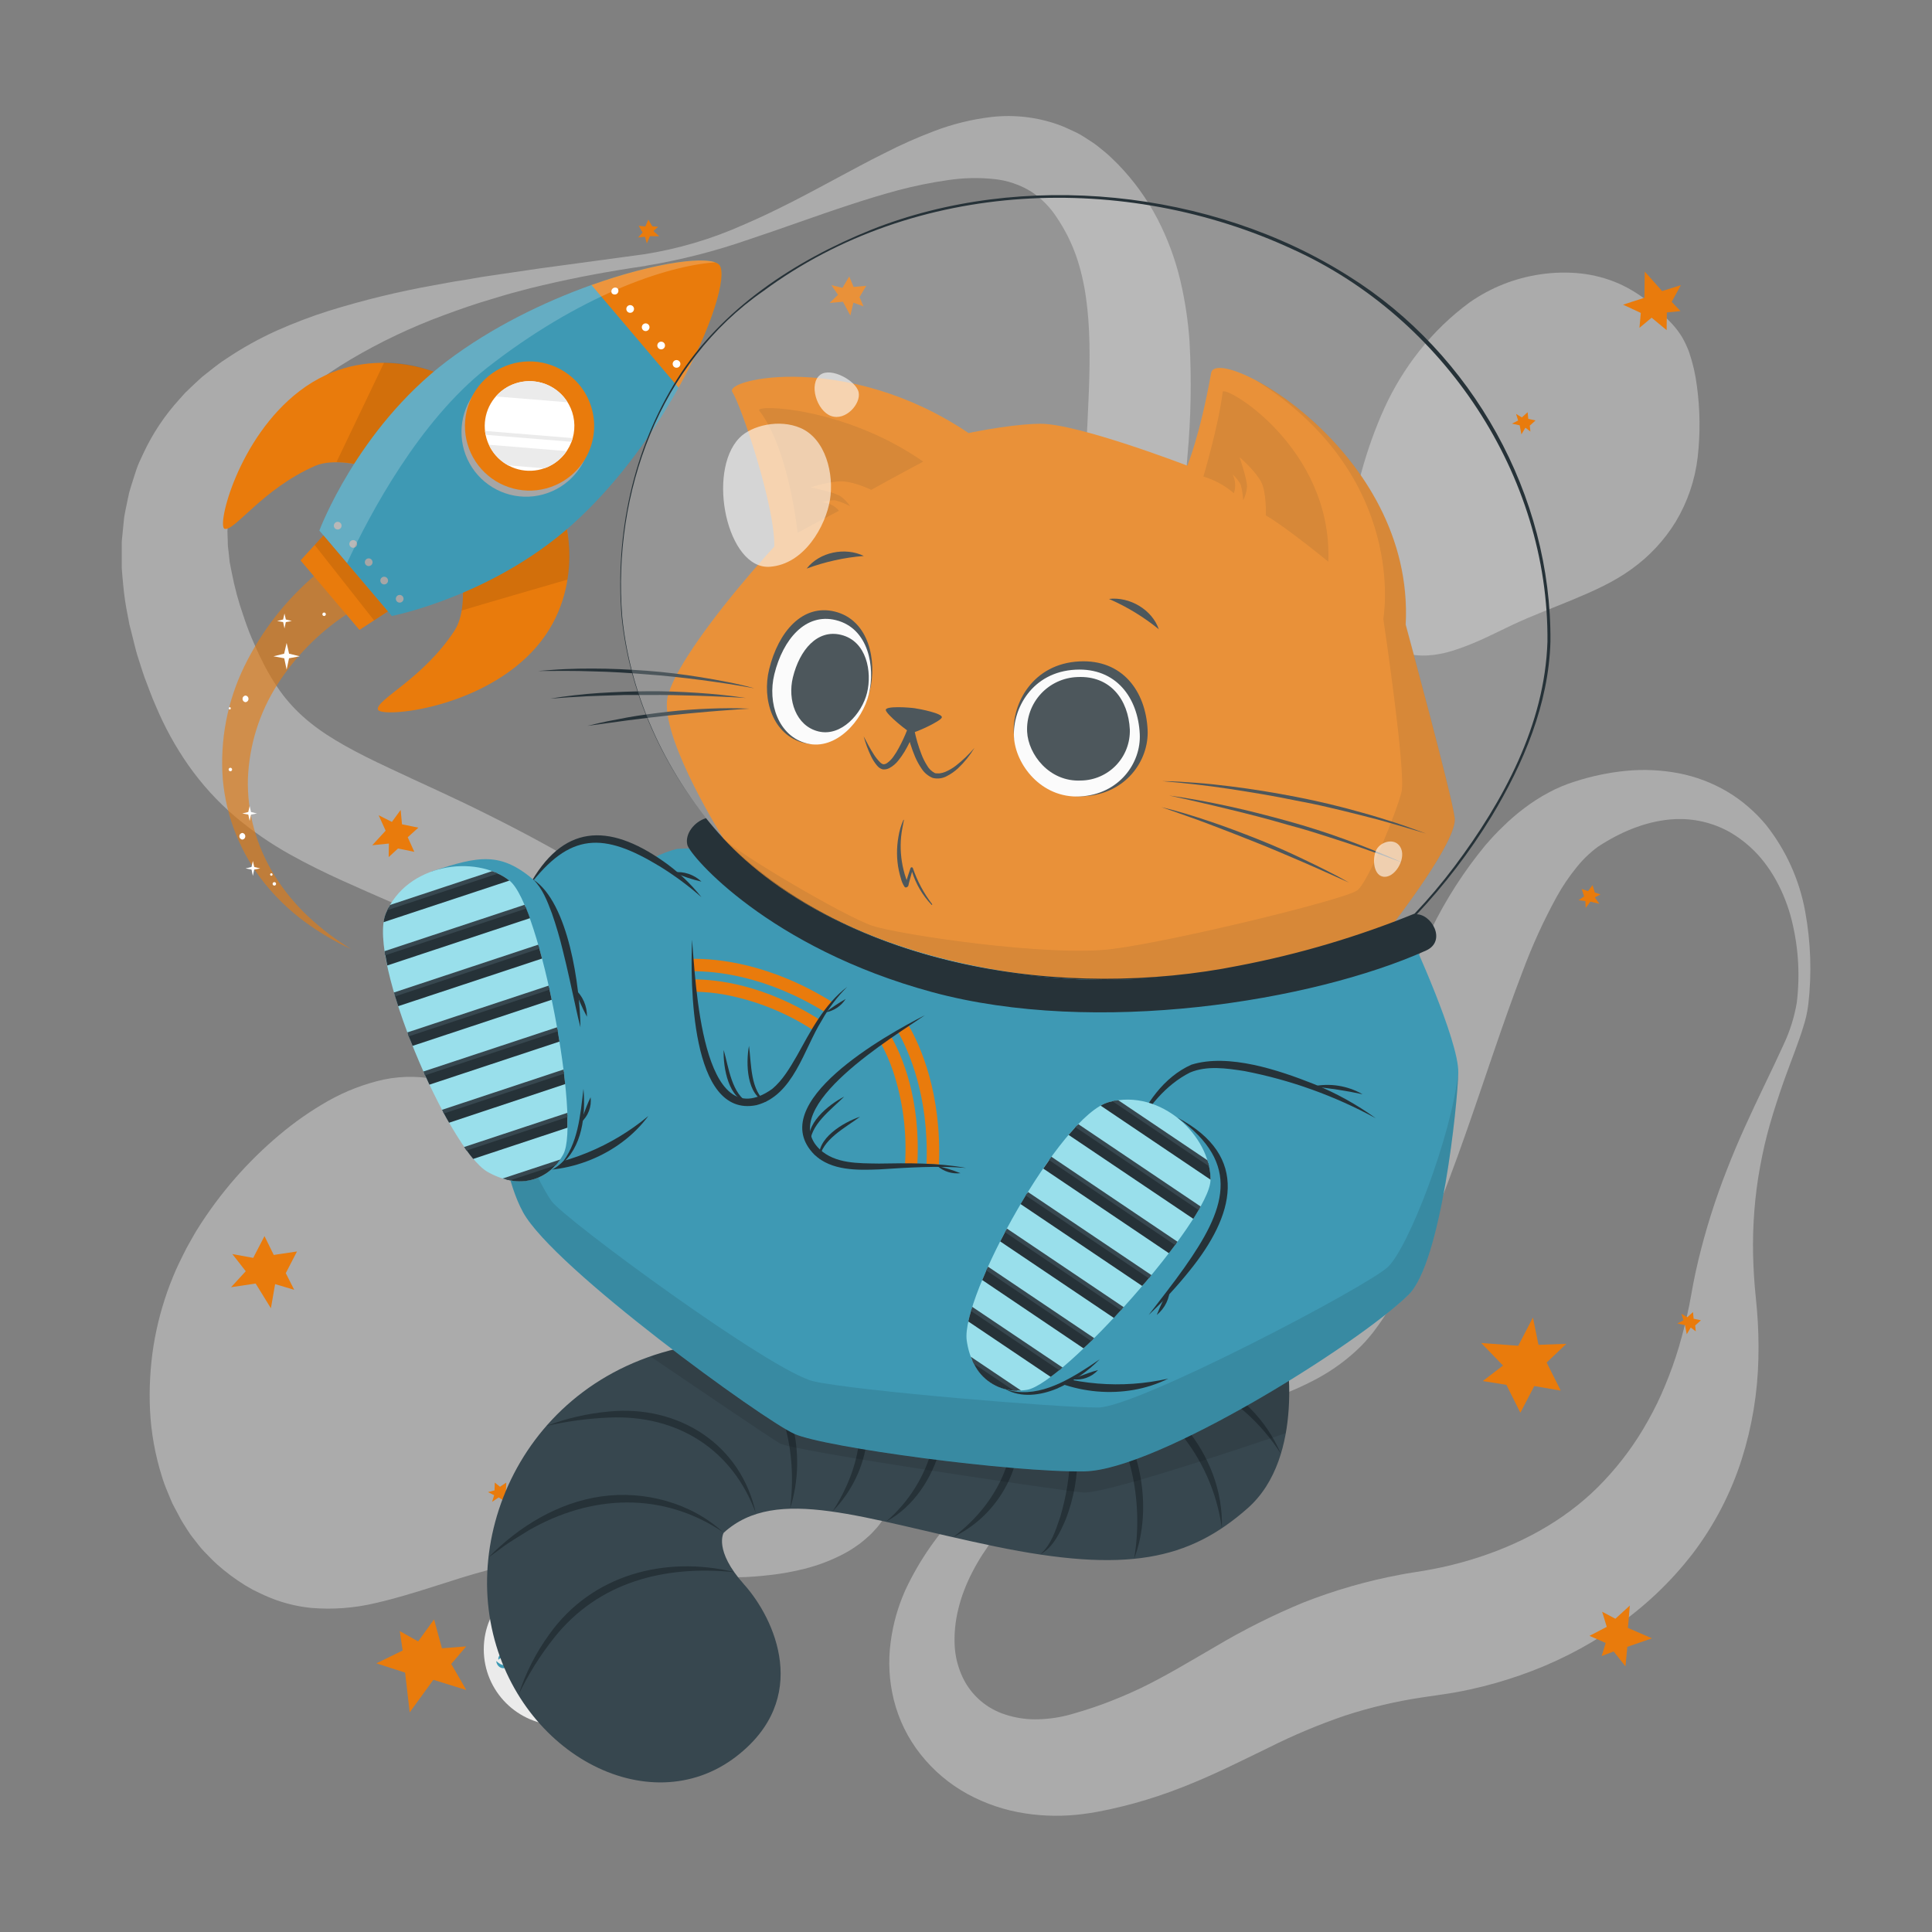 <svg width="500" height="500" viewBox="0 0 500 500" fill="none" xmlns="http://www.w3.org/2000/svg">
<rect x="0" y="0" width="500" height="500" fill="#808080" stroke="none"/>
<g opacity="0.4">
<path d="M465 259.53C465.933 251.945 465.376 244.251 463.36 236.88C461.29 229.65 457.45 222.88 451.99 218.38C450.656 217.259 449.227 216.255 447.72 215.38C443.337 212.912 438.344 211.739 433.32 212C426.75 212.36 420.42 214.84 414.67 218.42C414.32 218.64 413.92 218.88 413.62 219.09L412.79 219.71C412.25 220.16 411.71 220.58 411.19 221.07C410.111 222.052 409.108 223.115 408.19 224.25C406.173 226.704 404.385 229.339 402.85 232.12C399.489 238.262 396.575 244.639 394.13 251.2C388.9 264.78 384.3 279.26 379.13 293.91C377.85 297.577 376.517 301.243 375.13 304.91C373.76 308.61 372.28 312.31 370.74 316.03C367.633 323.782 363.935 331.284 359.68 338.47C358.52 340.36 357.28 342.26 355.84 344.16C355.12 345.16 354.33 346.08 353.5 347.02C352.67 347.96 351.8 348.81 350.91 349.64C347.465 352.798 343.594 355.457 339.41 357.54C331.49 361.6 323.59 363.78 315.97 366.04C308.35 368.3 300.89 370.31 293.74 372.98C286.66 375.546 279.89 378.9 273.56 382.98C267.407 386.97 261.968 391.967 257.47 397.76C253 403.56 249.53 410 248 416.47C247.232 419.558 246.919 422.742 247.07 425.92C247.223 428.766 247.93 431.555 249.15 434.13C250.238 436.412 251.785 438.444 253.695 440.1C255.605 441.755 257.837 442.998 260.25 443.75C262.712 444.548 265.283 444.957 267.87 444.96C270.637 444.961 273.394 444.625 276.08 443.96C276.77 443.79 277.47 443.59 278.16 443.38L280.64 442.64C282.287 442.12 283.914 441.567 285.52 440.98C288.74 439.78 291.9 438.46 295.03 436.98C301.3 433.98 307.56 430.19 314.51 426.16C321.811 421.811 329.418 417.998 337.27 414.75C345.442 411.53 353.904 409.102 362.54 407.5C363.61 407.27 364.67 407.13 365.74 406.95L368.6 406.49C370.18 406.22 371.78 405.91 373.39 405.56C376.59 404.85 379.78 403.98 382.89 402.96C395.38 398.85 406.63 392.34 415.19 383.15C419.605 378.471 423.414 373.257 426.53 367.63C428.191 364.693 429.664 361.654 430.94 358.53C432.295 355.295 433.477 351.99 434.48 348.63C435.48 345.21 436.39 341.69 437.12 338.08C437.47 336.39 437.84 334.17 438.22 332.17C438.6 330.17 439.06 328.1 439.54 326.09C441.457 318.139 443.923 310.33 446.92 302.72C449.83 295.19 453.22 287.97 456.62 280.88C458.32 277.33 460.02 273.81 461.62 270.28C463.225 266.865 464.362 263.249 465 259.53ZM468 259.85C467.751 261.889 467.302 263.899 466.66 265.85C466.08 267.78 465.39 269.64 464.72 271.49C463.36 275.2 461.95 278.83 460.72 282.49C459.49 286.15 458.31 289.87 457.34 293.59C456.37 297.31 455.63 301.09 455.01 304.85C453.859 312.331 453.45 319.908 453.79 327.47C453.86 329.34 454 331.21 454.14 333.06C454.28 334.91 454.52 336.64 454.69 338.85C455.048 343.09 455.175 347.346 455.07 351.6C454.881 360.455 453.426 369.237 450.75 377.68C447.932 386.509 443.619 394.79 438 402.16C432.282 409.548 425.446 415.998 417.74 421.28C410.184 426.465 401.963 430.609 393.3 433.6C389.046 435.087 384.705 436.309 380.3 437.26C378.08 437.75 375.85 438.15 373.57 438.48L368.06 439.29C361.28 440.299 354.597 441.875 348.08 444C341.334 446.303 334.752 449.063 328.38 452.26C321.55 455.56 314.13 459.36 306.04 462.51C301.976 464.115 297.831 465.503 293.62 466.67C291.5 467.25 289.38 467.76 287.25 468.24L284.04 468.89C282.83 469.11 281.61 469.31 280.38 469.46C275.358 470.126 270.267 470.072 265.26 469.3C260.057 468.508 255.032 466.816 250.41 464.3C245.691 461.723 241.544 458.216 238.22 453.99C234.929 449.829 232.569 445.011 231.3 439.86C230.1 434.991 229.828 429.94 230.5 424.97C231.102 420.34 232.375 415.823 234.28 411.56C237.93 403.734 242.91 396.602 249 390.48C251.909 387.478 255.016 384.675 258.3 382.09C261.565 379.561 264.974 377.224 268.51 375.09C282.58 366.59 298 361.72 312.15 355.57C319.2 352.57 325.99 349.09 331.32 344.84C333.824 342.855 336.029 340.521 337.87 337.91C338.28 337.3 338.67 336.67 339.03 336.04C339.39 335.41 339.7 334.79 340.03 334.1C340.7 332.72 341.33 331.2 341.93 329.6C343.14 326.41 344.19 322.93 345.17 319.38C346.15 315.83 347.09 312.19 348.05 308.5L350.87 297.34C351.82 293.59 352.79 289.81 353.87 286.03C358.05 270.91 362.87 255.56 370.37 240.58C374.166 232.796 378.865 225.485 384.37 218.8C385.86 217.09 387.37 215.41 389.09 213.8C390.781 212.134 392.581 210.584 394.48 209.16C396.444 207.664 398.524 206.326 400.7 205.16C401.808 204.549 402.95 204.002 404.12 203.52L405.9 202.82C406.48 202.61 406.98 202.46 407.52 202.28C411.813 200.878 416.246 199.946 420.74 199.5C425.299 199.048 429.9 199.253 434.4 200.11C438.881 200.967 443.179 202.598 447.1 204.93C449.013 206.066 450.817 207.375 452.49 208.84C454.142 210.262 455.671 211.821 457.06 213.5C462.243 220.049 465.727 227.779 467.2 236C468.634 243.868 468.904 251.904 468 259.85Z" fill="#EBEBEB"/>
<path d="M166.66 65.81C175.515 64.422 184.146 61.866 192.33 58.21C200.59 54.69 208.54 50.44 216.55 46.12C220.55 43.99 224.55 41.78 228.77 39.71C232.988 37.531 237.329 35.598 241.77 33.92C246.556 32.093 251.551 30.867 256.64 30.27C262.477 29.617 268.386 30.301 273.92 32.27C275.38 32.79 276.79 33.49 278.23 34.14C279.67 34.79 280.95 35.71 282.29 36.55C283.63 37.39 284.79 38.4 286 39.38C287.21 40.36 288.24 41.46 289.34 42.52C293.405 46.704 296.841 51.457 299.54 56.63C302.167 61.7 304.162 67.074 305.48 72.63C306.706 77.856 307.502 83.174 307.86 88.53C308.39 98.344 308.209 108.183 307.32 117.97L306.21 131.63C306.03 133.86 305.91 136.06 305.76 138.25L305.57 141.51L305.44 144.73C305.291 148.901 305.355 153.076 305.63 157.24C305.862 161.192 306.434 165.116 307.34 168.97C308.376 172.999 309.761 176.931 311.48 180.72C313.24 184.72 315.26 188.72 317.43 192.78C321.79 200.87 326.74 208.95 331.56 217.29L335.14 223.61C336.3 225.76 337.44 227.91 338.54 230.13C340.83 234.589 342.77 239.219 344.34 243.98C346.036 248.923 346.934 254.105 347 259.33C346.972 264.664 345.734 269.923 343.38 274.71C342.231 277.009 340.865 279.192 339.3 281.23L336.91 284.14C336.09 285.06 335.24 285.89 334.41 286.77C330.993 290.202 327.267 293.312 323.28 296.06C319.222 298.786 314.908 301.111 310.4 303C309.26 303.44 308.15 304 306.99 304.35L303.51 305.53C301.16 306.2 298.8 306.87 296.39 307.36C286.749 309.359 276.864 309.912 267.06 309C262.161 308.602 257.289 307.918 252.47 306.95C247.63 306.05 242.88 304.79 238.16 303.42C235.83 302.68 233.46 302 231.16 301.17L227.68 299.96L224.25 298.66C219.67 296.88 215.173 294.937 210.76 292.83C208.55 291.77 206.37 290.67 204.18 289.58C201.99 288.49 199.86 287.28 197.73 286.09C195.6 284.9 193.47 283.7 191.39 282.43C189.31 281.16 187.21 279.91 185.17 278.58L173.42 270.97C171.51 269.74 169.57 268.57 167.65 267.36L164.76 265.57L161.85 263.84C146.422 254.612 130.442 246.34 114 239.07C105.74 235.4 97.4 231.89 88.58 227.9C84.18 225.9 79.66 223.71 74.99 221.1C70.032 218.327 65.346 215.096 60.99 211.45C56.34 207.511 52.217 202.991 48.72 198C45.402 193.244 42.6 188.149 40.36 182.8C39.2 180.25 38.36 177.73 37.36 175.19C36.91 173.93 36.54 172.68 36.13 171.43C35.72 170.18 35.34 169 35 167.61L34 163.61L33.49 161.61L33.1 159.55C32.53 156.803 32.119 154.025 31.87 151.23C31.74 149.82 31.6 148.41 31.51 147V142.67V140.51C31.51 139.79 31.63 139.06 31.69 138.33L32.12 133.99C32.34 132.55 32.68 131.1 32.96 129.67L33.42 127.53C33.6 126.82 33.84 126.12 34.05 125.42C34.49 124.02 34.92 122.63 35.39 121.25C35.86 119.87 36.54 118.58 37.14 117.25C39.528 112.134 42.685 107.413 46.5 103.25L47.86 101.72C48.34 101.24 48.86 100.79 49.31 100.32C50.31 99.4 51.25 98.46 52.25 97.59C54.32 95.98 56.32 94.26 58.48 92.89C62.635 90.087 67.021 87.641 71.59 85.58C75.995 83.612 80.509 81.896 85.11 80.44C94.053 77.663 103.16 75.449 112.38 73.81C114.66 73.41 116.92 72.94 119.2 72.61C121.48 72.28 123.72 71.8 126 71.48C128.28 71.16 130.54 70.79 132.8 70.48L139.59 69.48L166.66 65.81ZM167.16 68.81C158.16 70.11 149.27 71.74 140.48 73.81L137.19 74.6L133.92 75.47C131.74 76.03 129.58 76.69 127.43 77.34C123.11 78.6 118.87 80.08 114.68 81.64C106.387 84.699 98.388 88.501 90.78 93C87.101 95.182 83.555 97.579 80.16 100.18C76.942 102.697 73.932 105.469 71.16 108.47C69.74 109.88 68.62 111.47 67.38 112.95L65.77 115.29C65.51 115.67 65.23 116.05 64.98 116.44L64.3 117.65C62.49 120.699 61.111 123.983 60.2 127.41C60.01 128.25 59.82 129.08 59.59 129.89L59.21 132.43C59.15 132.85 59.06 133.26 59.03 133.69L58.97 134.99C58.97 135.85 58.86 136.69 58.86 137.56L58.95 140.19C58.95 140.63 58.95 141.05 59 141.5L59.16 142.85L59.45 145.52L59.99 148.25C60.717 152.029 61.723 155.749 63 159.38C63.27 160.3 63.66 161.28 64 162.25C64.34 163.22 64.74 164.2 65.14 165.14C65.96 166.97 66.72 168.87 67.61 170.56C69.172 173.843 71.058 176.962 73.24 179.87C75.282 182.516 77.632 184.909 80.24 187C85.46 191.24 92.64 195 100.73 198.77C104.73 200.68 108.92 202.59 113.19 204.56C117.46 206.53 121.72 208.56 126.01 210.71C143.313 219.284 159.988 229.072 175.91 240L178.91 242L181.91 244.08C183.91 245.48 185.85 246.84 187.79 248.27L199.1 256.62C202.71 259.26 206.36 261.82 210.03 264.35L215.6 268.03C217.47 269.22 219.33 270.42 221.22 271.59C225.01 273.86 228.8 276.16 232.69 278.22L235.59 279.8L238.52 281.29C240.47 282.29 242.46 283.2 244.44 284.15C252.302 287.802 260.501 290.683 268.92 292.75C273.07 293.729 277.283 294.415 281.53 294.8C285.727 295.2 289.953 295.2 294.15 294.8C302.515 294.12 310.626 291.596 317.9 287.41C321.526 285.263 324.907 282.724 327.98 279.84C328.73 279.1 329.54 278.38 330.25 277.63L332.25 275.34C333.48 273.78 334.559 272.106 335.47 270.34C337.271 266.836 338.171 262.939 338.09 259C337.952 254.836 337.079 250.729 335.51 246.87C333.854 242.774 331.846 238.83 329.51 235.08C327.13 231.26 324.51 227.51 321.71 223.82C316.15 216.43 310.07 209.22 304.12 201.54C301.12 197.67 298.22 193.67 295.46 189.39C292.54 184.972 290.004 180.311 287.88 175.46C283.49 165.04 281.79 154.51 281.06 144.37C279.74 124.15 282.32 105.54 281.95 88.86C281.77 80.54 280.86 72.86 278.44 66.06C277.219 62.639 275.577 59.384 273.55 56.37C271.835 53.682 269.577 51.383 266.92 49.62C264.018 47.821 260.746 46.703 257.35 46.35C253.355 45.929 249.323 46.016 245.35 46.61C241.038 47.232 236.764 48.096 232.55 49.2C228.26 50.37 223.94 51.66 219.66 53.1C211.06 55.9 202.52 59.1 193.84 61.96C185.158 64.993 176.232 67.274 167.16 68.78V68.81Z" fill="#EBEBEB"/>
<path d="M208.2 406C205.304 406.738 202.361 407.273 199.39 407.6C197.97 407.79 196.6 407.89 195.21 408.01C193.82 408.13 192.47 408.17 191.13 408.19C188.43 408.3 185.81 408.19 183.19 408.14C172.78 407.73 162.83 406.14 153.02 404.62L149.54 404.09L148 403.87L146.43 403.75C145.37 403.64 144.27 403.68 143.19 403.65C142.11 403.62 140.98 403.74 139.85 403.83C138.72 403.92 137.6 404.03 136.45 404.21C135.3 404.39 134.17 404.56 133.01 404.79C130.72 405.25 128.38 405.79 126.07 406.4C116.73 408.86 107.5 412.51 97.2 414.87C91.759 416.17 86.145 416.596 80.57 416.13C77.564 415.831 74.604 415.179 71.75 414.19C70.308 413.688 68.895 413.104 67.52 412.44C66.83 412.1 66.12 411.77 65.46 411.44L63.46 410.29C60.907 408.711 58.494 406.914 56.25 404.92C55.1 403.92 54.02 402.73 52.91 401.61C51.8 400.49 50.91 399.2 49.91 397.96C48.91 396.72 48.18 395.42 47.33 394.1C46.9 393.45 46.56 392.78 46.21 392.1L45.14 390.1L44.62 389.1L44.19 388.1L43.33 386.03C42.747 384.667 42.243 383.271 41.82 381.85C40.111 376.356 39.102 370.667 38.82 364.92C38.564 359.364 38.869 353.795 39.73 348.3C40.609 342.856 42.04 337.515 44 332.36C44.5 331.1 45 329.84 45.55 328.59C46.1 327.34 46.72 326.13 47.31 324.91C47.9 323.69 48.53 322.49 49.21 321.32C49.89 320.15 50.52 318.96 51.27 317.81C56.982 308.748 64.067 300.628 72.27 293.74C76.227 290.392 80.489 287.422 85 284.87C89.455 282.363 94.252 280.52 99.24 279.4C104.36 278.335 109.656 278.458 114.72 279.76C119.81 281.147 124.688 283.219 129.22 285.92C138.249 291.328 146.7 297.648 154.44 304.78C158.31 308.27 161.94 311.9 165.44 315.62C165.768 315.986 166.13 316.321 166.52 316.62L167.42 317.41C168.12 317.88 168.65 318.41 169.42 318.86L170.42 319.56C170.78 319.78 171.15 319.98 171.49 320.22C172.15 320.69 172.99 321.07 173.69 321.52C177.13 323.411 180.688 325.081 184.34 326.52L190.71 329.03L194.12 330.36L197.68 331.84C200.09 332.84 202.63 334.03 205.21 335.3C207.974 336.722 210.645 338.315 213.21 340.07C216.108 342.057 218.79 344.343 221.21 346.89C223.838 349.658 226.079 352.77 227.87 356.14L228.56 357.42L229.15 358.73C229.53 359.61 229.93 360.49 230.27 361.39C230.908 363.141 231.432 364.931 231.84 366.75L232.4 369.42L232.74 372.02C232.942 373.71 233.052 375.409 233.07 377.11C233.07 377.56 233.07 377.9 233.07 378.41C233.07 379.1 233.07 379.77 232.99 380.41C232.908 381.818 232.704 383.217 232.38 384.59C232.3 384.93 232.22 385.28 232.13 385.59L231.79 386.66C231.56 387.36 231.3 388.05 231.04 388.75C230.45 390.089 229.761 391.382 228.98 392.62C228.58 393.21 228.17 393.78 227.75 394.34C227.54 394.63 227.32 394.92 227.11 395.17L226.44 395.91C226 396.39 225.54 396.91 225.08 397.33C224.62 397.75 224.17 398.14 223.7 398.54C223.23 398.94 222.76 399.31 222.29 399.66L220.93 400.6C220.47 400.89 219.99 401.22 219.55 401.47L218.22 402.2C215.043 403.861 211.679 405.136 208.2 406Z" fill="#EBEBEB"/>
<path d="M350.049 149.26C349.491 146.035 349.26 142.762 349.359 139.49C349.449 133.23 350.859 127.49 352.409 121.92C353.938 116.354 355.893 110.915 358.259 105.65C360.671 100.363 363.713 95.387 367.319 90.83C371.074 86.084 375.446 81.859 380.319 78.27C385.775 74.451 392.049 71.961 398.639 71C402.132 70.477 405.678 70.403 409.189 70.78C412.573 71.158 415.88 72.045 418.999 73.41C421.77 74.655 424.362 76.263 426.709 78.19C428.82 79.935 430.823 81.805 432.709 83.79C433.682 84.849 434.552 85.998 435.309 87.22C436.031 88.48 436.646 89.798 437.149 91.16C438.11 93.978 438.781 96.886 439.149 99.84C439.99 105.97 440.06 112.182 439.359 118.33C438.673 124.226 436.74 129.908 433.689 135C430.726 139.831 426.822 144.017 422.209 147.31C417.629 150.65 412.209 153.04 406.979 155.22C401.749 157.4 396.459 159.34 391.539 161.66C386.619 163.98 381.869 166.56 375.879 168.43C374.278 168.931 372.635 169.286 370.969 169.49C369.029 169.748 367.061 169.718 365.129 169.4C362.54 168.884 360.128 167.705 358.129 165.98C357.649 165.54 357.129 165.06 356.709 164.59C356.289 164.12 355.879 163.59 355.479 163.12C354.79 162.182 354.168 161.196 353.619 160.17C353.118 159.225 352.667 158.253 352.269 157.26C351.929 156.36 351.549 155.37 351.269 154.5L350.879 153.13L350.549 151.81C350.349 151 350.209 150.13 350.049 149.26Z" fill="#EBEBEB"/>
</g>
<path d="M144.87 446.51C155.734 446.51 164.54 437.703 164.54 426.84C164.54 415.977 155.734 407.17 144.87 407.17C134.007 407.17 125.2 415.977 125.2 426.84C125.2 437.703 134.007 446.51 144.87 446.51Z" fill="#EBEBEB"/>
<path d="M152 415.17C152.048 416.115 151.792 417.051 151.27 417.84C150.741 418.652 150.001 419.305 149.13 419.73C148.234 420.18 147.2 420.269 146.24 419.98C145.331 419.688 144.552 419.086 144.04 418.28C144.739 418.802 145.545 419.16 146.4 419.33C146.801 419.395 147.209 419.395 147.61 419.33C148.01 419.266 148.398 419.141 148.76 418.96C148.94 418.87 149.13 418.77 149.31 418.66C149.486 418.549 149.657 418.429 149.82 418.3C150.156 418.054 150.462 417.769 150.73 417.45C151.296 416.778 151.727 416.004 152 415.17Z" fill="#3E99B4"/>
<path d="M145 416.3C144.908 415.646 145.05 414.98 145.4 414.42C145.759 413.841 146.276 413.376 146.89 413.08C147.204 412.918 147.547 412.82 147.9 412.795C148.252 412.769 148.606 412.815 148.94 412.93C149.573 413.141 150.1 413.589 150.41 414.18C149.911 413.875 149.357 413.671 148.78 413.58C148.258 413.517 147.729 413.611 147.26 413.85C146.226 414.354 145.419 415.228 145 416.3Z" fill="#3E99B4"/>
<path d="M144.87 436.09C145.095 436.693 145.095 437.357 144.87 437.96C144.659 438.596 144.261 439.153 143.73 439.56C143.457 439.77 143.145 439.925 142.812 440.014C142.479 440.103 142.131 440.126 141.79 440.08C141.147 439.987 140.561 439.664 140.14 439.17C140.681 439.347 141.25 439.429 141.82 439.41C142.327 439.373 142.811 439.185 143.21 438.87C143.617 438.55 143.957 438.153 144.21 437.7C144.522 437.206 144.745 436.661 144.87 436.09Z" fill="#3E99B4"/>
<path d="M140.79 438.32C140.682 438.12 140.615 437.9 140.592 437.673C140.57 437.446 140.593 437.218 140.66 437C140.794 436.542 141.071 436.139 141.45 435.85C141.647 435.696 141.875 435.586 142.118 435.525C142.36 435.465 142.613 435.457 142.86 435.5C143.085 435.539 143.3 435.623 143.493 435.747C143.685 435.87 143.851 436.031 143.98 436.22C143.601 436.146 143.213 436.129 142.83 436.17C142.519 436.221 142.224 436.344 141.97 436.53C141.395 436.985 140.982 437.613 140.79 438.32Z" fill="#3E99B4"/>
<path d="M137.779 418.39C137.951 418.553 138.089 418.748 138.185 418.964C138.281 419.18 138.333 419.413 138.339 419.65C138.343 419.907 138.296 420.163 138.2 420.402C138.104 420.64 137.961 420.857 137.779 421.04C137.595 421.23 137.369 421.374 137.119 421.46C136.869 421.547 136.602 421.574 136.339 421.54C135.875 421.486 135.442 421.278 135.109 420.95C135.518 420.958 135.926 420.928 136.329 420.86C136.648 420.816 136.943 420.669 137.169 420.44C137.406 420.2 137.578 419.904 137.669 419.58C137.771 419.192 137.808 418.79 137.779 418.39Z" fill="#3E99B4"/>
<path d="M135.34 420.3C135.196 420.203 135.077 420.074 134.992 419.923C134.907 419.772 134.858 419.603 134.85 419.43C134.845 419.246 134.877 419.062 134.944 418.89C135.011 418.719 135.112 418.562 135.24 418.43C135.378 418.288 135.549 418.183 135.737 418.122C135.925 418.061 136.125 418.046 136.32 418.08C136.656 418.133 136.958 418.317 137.16 418.59C136.88 418.627 136.602 418.684 136.33 418.76C136.148 418.803 135.982 418.897 135.85 419.03C135.711 419.175 135.599 419.345 135.52 419.53C135.426 419.778 135.366 420.036 135.34 420.3Z" fill="#3E99B4"/>
<path d="M151.45 439.13C151.335 439.338 151.18 439.521 150.992 439.667C150.805 439.813 150.59 439.92 150.36 439.98C150.112 440.047 149.854 440.063 149.6 440.029C149.346 439.995 149.101 439.91 148.88 439.78C148.651 439.647 148.456 439.461 148.312 439.239C148.168 439.017 148.078 438.764 148.05 438.5C147.98 438.036 148.075 437.561 148.32 437.16C148.407 437.558 148.534 437.947 148.7 438.32C148.818 438.621 149.033 438.874 149.31 439.04C149.599 439.208 149.926 439.301 150.26 439.31C150.663 439.313 151.065 439.252 151.45 439.13Z" fill="#3E99B4"/>
<path d="M149 437.23C149.061 437.067 149.158 436.92 149.285 436.8C149.411 436.681 149.564 436.592 149.73 436.54C149.911 436.484 150.101 436.467 150.289 436.489C150.477 436.512 150.658 436.573 150.82 436.67C150.995 436.774 151.141 436.92 151.246 437.094C151.351 437.269 151.411 437.467 151.42 437.67C151.437 437.838 151.42 438.008 151.371 438.169C151.321 438.331 151.239 438.481 151.13 438.61C151.027 438.346 150.907 438.088 150.77 437.84C150.679 437.676 150.544 437.541 150.38 437.45C150.211 437.342 150.019 437.274 149.82 437.25C149.549 437.204 149.273 437.198 149 437.23Z" fill="#3E99B4"/>
<path d="M158.19 425.28C158.213 425.517 158.187 425.756 158.115 425.983C158.043 426.21 157.925 426.42 157.77 426.6C157.604 426.796 157.399 426.957 157.169 427.072C156.938 427.187 156.687 427.254 156.43 427.27C156.166 427.285 155.902 427.239 155.657 427.137C155.413 427.035 155.195 426.879 155.02 426.68C154.701 426.335 154.513 425.889 154.49 425.42C154.797 425.704 155.132 425.955 155.49 426.17C155.761 426.344 156.079 426.428 156.4 426.41C156.735 426.39 157.059 426.283 157.34 426.1C157.67 425.88 157.958 425.602 158.19 425.28Z" fill="#3E99B4"/>
<path d="M155.099 425.09C155.049 424.919 155.042 424.738 155.079 424.564C155.115 424.389 155.195 424.226 155.309 424.09C155.429 423.936 155.58 423.81 155.753 423.721C155.925 423.631 156.115 423.58 156.309 423.57C156.5 423.564 156.69 423.602 156.864 423.682C157.037 423.762 157.19 423.881 157.309 424.03C157.418 424.159 157.5 424.309 157.55 424.471C157.6 424.632 157.617 424.802 157.599 424.97C157.364 424.814 157.12 424.67 156.869 424.54C156.701 424.46 156.516 424.423 156.329 424.43C156.129 424.444 155.932 424.495 155.749 424.58C155.512 424.722 155.294 424.893 155.099 425.09Z" fill="#3E99B4"/>
<path d="M132.13 429.74C132.151 429.977 132.125 430.216 132.053 430.443C131.981 430.669 131.864 430.879 131.71 431.06C131.367 431.449 130.886 431.689 130.37 431.73C130.107 431.745 129.844 431.7 129.601 431.598C129.358 431.496 129.142 431.339 128.97 431.14C128.652 430.79 128.461 430.342 128.43 429.87C128.738 430.151 129.073 430.402 129.43 430.62C129.703 430.797 130.025 430.884 130.35 430.87C130.684 430.847 131.007 430.74 131.29 430.56C131.61 430.331 131.893 430.054 132.13 429.74Z" fill="#3E99B4"/>
<path d="M129 429.55C128.954 429.379 128.949 429.199 128.985 429.025C129.022 428.851 129.098 428.688 129.21 428.55C129.33 428.399 129.482 428.275 129.654 428.187C129.827 428.099 130.016 428.049 130.21 428.04C130.4 428.032 130.589 428.068 130.763 428.146C130.937 428.224 131.09 428.342 131.21 428.49C131.318 428.621 131.4 428.773 131.45 428.936C131.499 429.099 131.516 429.27 131.5 429.44C131.269 429.276 131.024 429.133 130.77 429.01C130.605 428.92 130.416 428.882 130.23 428.9C130.031 428.908 129.837 428.96 129.66 429.05C129.415 429.182 129.193 429.351 129 429.55Z" fill="#3E99B4"/>
<path d="M425.57 77.06L425.66 70.29L430.15 75.32L435 73.81L432.63 78.12L434.91 80.51L431.38 80.87L431.32 85.44L427.44 82.22L424.29 84.84L424.64 80.98L420.04 78.85L425.57 77.06Z" fill="#E97B0C"/>
<path d="M421.309 421.3L427.519 424L421.149 426.2L420.669 431.25L417.609 427.4L414.519 428.58L415.549 425.19L411.359 423.36L415.829 421.03L414.629 417.11L418.059 418.93L421.799 415.51L421.309 421.3Z" fill="#E97B0C"/>
<path d="M112.15 434.73L106.03 443.16L104.84 432.87L97.41 430.47L104.21 427.15L103.46 422.12L108.21 424.8L112.34 419.1L114.37 426.58L120.66 426.08L116.78 430.63L120.68 437.38L112.15 434.73Z" fill="#E97B0C"/>
<path d="M389.85 358.39L393.47 365.62L397.07 358.71L403.92 359.89L400.27 352.63L405.37 347.78L398.16 348.04L396.72 340.98L392.92 348.29L383.33 347.56L388.98 353.4L383.75 357.41L389.85 358.39Z" fill="#E97B0C"/>
<path d="M222.44 76.89L224.18 73.97L220.91 74.26L219.78 71.56L218.03 74.5L215.16 73.79L216.88 76.29L214.71 78.4L218.16 78.09L220.07 81.66L220.86 78.33L223.47 79.28L222.44 76.89Z" fill="#E97B0C"/>
<path d="M412.74 230.99L412.14 229.07L410.98 230.63L409.35 230.06L409.96 231.99L408.52 232.98L410.29 233.2L410.37 234.99L411.59 233.34L413.91 233.9L412.75 232.25L414.2 231.47L412.74 230.99Z" fill="#E97B0C"/>
<path d="M438.71 343.03L440.2 341.69L438.31 341.28L438.15 339.56L436.65 340.91L435.15 340L435.68 341.71L434.09 342.51L436.08 342.95L436.53 345.3L437.56 343.56L438.87 344.56L438.71 343.03Z" fill="#E97B0C"/>
<path d="M395.91 110.15L397.4 108.81L395.52 108.4L395.35 106.68L393.85 108.03L392.36 107.12L392.89 108.83L391.29 109.64L393.29 110.07L393.74 112.42L394.77 110.69L396.07 111.68L395.91 110.15Z" fill="#E97B0C"/>
<path d="M130.94 385.7L131.01 383.69L129.4 384.77L128.05 383.69L127.98 385.71L126.29 386.15L127.89 386.96L127.36 388.67L129.06 387.53L131.06 388.84L130.53 386.89L132.15 386.65L130.94 385.7Z" fill="#E97B0C"/>
<path d="M168.8 58.56L167.78 56.84L167.01 58.61L165.29 58.44L166.32 60.17L165.14 61.46L166.92 61.27L167.4 63L168.21 61.12L170.6 61.14L169.1 59.79L170.33 58.7L168.8 58.56Z" fill="#E97B0C"/>
<path d="M73.96 329.49L76.86 323.88L70.85 324.78L68.45 319.9L65.53 325.54L60.13 324.55L63.6 328.99L59.8 333.13L66.16 332.18L70.11 338.58L71.2 332.33L76.14 333.8L73.96 329.49Z" fill="#E97B0C"/>
<path d="M103.01 219.59L107.22 220.45L105.52 216.68L108.27 214.2L104.04 213.33L103.69 209.61L101.42 212.71L98 210.99L99.8 214.98L96.34 218.75L100.64 218.31L100.59 221.81L103.01 219.59Z" fill="#E97B0C"/>
<path d="M114.47 97.18C114.14 96.79 94.94 87.88 77.55 101.18C61.55 113.38 56.02 136.31 58.14 136.86C60.74 137.53 67.86 126.59 81.53 120.58C86.38 118.45 94.09 120.58 94.09 120.58L114.47 97.18Z" fill="#E97B0C"/>
<path opacity="0.1" d="M94.1 120.55C91.813 119.944 89.464 119.609 87.1 119.55C90.1 113.24 95.74 101.47 99.4 93.85C104.61 93.816 109.763 94.936 114.49 97.13L94.1 120.55Z" fill="black"/>
<path d="M146.1 134.49C146.43 134.88 152.1 155.28 136.1 170.26C121.49 184 98 185.76 97.77 183.57C97.53 180.9 109.49 175.66 117.66 163.16C120.56 158.73 119.72 150.77 119.72 150.77L146.1 134.49Z" fill="#E97B0C"/>
<path opacity="0.1" d="M146.85 150C138.67 152.38 126.12 156 119.48 158C119.846 155.615 119.926 153.194 119.72 150.79L146.1 134.51C147.502 139.553 147.758 144.845 146.85 150Z" fill="black"/>
<path d="M101.4 159.42L82.65 137.31C82.65 137.31 92.43 111.09 115.65 93.47C127.26 84.69 140.87 78.11 153.06 73.76C169.88 67.76 183.96 65.98 186.14 68.55C188.32 71.12 184.29 84.72 175.6 100.34C169.33 111.65 160.61 124 150 134C128.87 154.07 101.4 159.42 101.4 159.42Z" fill="#3E99B4"/>
<path d="M147 124.55C144.483 126.697 141.385 128.048 138.1 128.434C134.814 128.82 131.488 128.223 128.542 126.718C125.596 125.212 123.163 122.867 121.551 119.979C119.938 117.09 119.219 113.788 119.483 110.491C119.748 107.193 120.985 104.048 123.037 101.454C125.09 98.86 127.866 96.933 131.014 95.917C134.162 94.9 137.541 94.841 140.723 95.746C143.905 96.651 146.747 98.479 148.89 101C151.756 104.376 153.166 108.751 152.812 113.166C152.458 117.58 150.367 121.674 147 124.55Z" fill="#A6A6A6"/>
<path d="M147.86 123C145.338 125.139 142.238 126.483 138.952 126.86C135.667 127.238 132.343 126.632 129.402 125.121C126.46 123.609 124.033 121.259 122.427 118.367C120.821 115.476 120.109 112.173 120.381 108.877C120.652 105.581 121.895 102.44 123.952 99.85C126.009 97.26 128.788 95.339 131.937 94.329C135.086 93.318 138.464 93.265 141.644 94.175C144.824 95.084 147.662 96.917 149.8 99.44C151.22 101.114 152.297 103.051 152.968 105.142C153.639 107.232 153.892 109.434 153.712 111.622C153.532 113.81 152.922 115.941 151.918 117.893C150.914 119.846 149.535 121.581 147.86 123Z" fill="#E97B0C"/>
<path d="M144.56 119.08C142.812 120.566 140.662 121.499 138.383 121.763C136.104 122.027 133.798 121.609 131.756 120.562C129.715 119.515 128.029 117.886 126.913 115.881C125.798 113.877 125.301 111.586 125.487 109.299C125.673 107.013 126.533 104.832 127.959 103.034C129.384 101.236 131.31 99.901 133.494 99.198C135.678 98.495 138.021 98.455 140.228 99.084C142.434 99.713 144.405 100.981 145.89 102.73C147.882 105.075 148.86 108.114 148.611 111.18C148.362 114.247 146.904 117.088 144.56 119.08Z" fill="white"/>
<path d="M144.56 119.08C143.468 120.014 142.209 120.733 140.85 121.2L131.53 120.44C130.267 119.756 129.141 118.844 128.21 117.75C127.535 116.945 126.97 116.054 126.53 115.1L146.65 116.75C146.061 117.616 145.358 118.4 144.56 119.08Z" fill="#EBEBEB"/>
<path d="M146.9 104.11L128.33 102.6C128.703 102.17 129.107 101.769 129.54 101.4C131.885 99.408 134.924 98.43 137.991 98.679C141.057 98.928 143.898 100.386 145.89 102.73C146.256 103.168 146.594 103.629 146.9 104.11Z" fill="#EBEBEB"/>
<path d="M147.9 114.34L125.69 112.53C125.613 112.201 125.56 111.867 125.53 111.53L148.22 113.38C148.13 113.68 148 114 147.9 114.34Z" fill="#EBEBEB"/>
<path d="M175.62 100.34L153.08 73.76C169.9 67.76 183.98 65.98 186.16 68.55C188.34 71.12 184.31 84.72 175.62 100.34Z" fill="#E97B0C"/>
<path d="M159.71 76C159.509 76.162 159.253 76.24 158.996 76.218C158.739 76.195 158.5 76.074 158.33 75.88C158.225 75.679 158.192 75.448 158.236 75.225C158.279 75.002 158.398 74.8 158.571 74.654C158.744 74.507 158.963 74.424 159.19 74.418C159.417 74.412 159.639 74.483 159.82 74.62C159.983 74.82 160.063 75.075 160.043 75.332C160.022 75.589 159.903 75.829 159.71 76Z" fill="white"/>
<path d="M163.72 80.73C163.52 80.893 163.265 80.973 163.007 80.952C162.75 80.932 162.511 80.813 162.34 80.62C162.207 80.471 162.122 80.285 162.096 80.088C162.069 79.89 162.103 79.689 162.192 79.51C162.281 79.331 162.421 79.183 162.595 79.085C162.768 78.987 162.967 78.943 163.166 78.959C163.365 78.975 163.555 79.05 163.711 79.174C163.867 79.299 163.982 79.467 164.041 79.657C164.101 79.848 164.102 80.052 164.045 80.243C163.987 80.434 163.874 80.604 163.72 80.73Z" fill="white"/>
<path d="M167.73 85.46C167.531 85.623 167.275 85.703 167.018 85.682C166.761 85.662 166.522 85.543 166.35 85.35C166.218 85.201 166.133 85.015 166.106 84.818C166.08 84.62 166.113 84.419 166.202 84.24C166.291 84.061 166.432 83.913 166.605 83.815C166.779 83.717 166.978 83.673 167.177 83.689C167.376 83.705 167.566 83.78 167.722 83.904C167.878 84.029 167.993 84.197 168.052 84.387C168.112 84.578 168.113 84.782 168.055 84.973C167.998 85.164 167.885 85.334 167.73 85.46Z" fill="white"/>
<path d="M171.74 90.19C171.54 90.353 171.285 90.433 171.028 90.412C170.771 90.392 170.531 90.273 170.36 90.08C170.227 89.931 170.143 89.745 170.116 89.548C170.09 89.35 170.123 89.149 170.212 88.97C170.301 88.791 170.441 88.643 170.615 88.545C170.789 88.447 170.988 88.403 171.187 88.419C171.386 88.434 171.575 88.51 171.731 88.634C171.887 88.759 172.002 88.927 172.062 89.117C172.121 89.308 172.123 89.512 172.065 89.703C172.008 89.894 171.895 90.064 171.74 90.19Z" fill="white"/>
<path d="M175.75 94.92C175.601 95.054 175.416 95.14 175.218 95.167C175.019 95.195 174.818 95.162 174.638 95.073C174.459 94.985 174.31 94.844 174.211 94.67C174.112 94.496 174.068 94.296 174.084 94.097C174.1 93.897 174.176 93.707 174.301 93.551C174.426 93.395 174.595 93.28 174.787 93.221C174.978 93.162 175.183 93.162 175.374 93.221C175.565 93.279 175.735 93.394 175.86 93.55C176.02 93.749 176.098 94.002 176.078 94.257C176.057 94.512 175.94 94.749 175.75 94.92Z" fill="white"/>
<path d="M88.06 136.79C87.911 136.923 87.725 137.007 87.528 137.034C87.33 137.06 87.129 137.027 86.95 136.938C86.771 136.849 86.623 136.709 86.525 136.535C86.427 136.361 86.383 136.162 86.399 135.963C86.415 135.764 86.49 135.575 86.614 135.419C86.739 135.263 86.907 135.148 87.097 135.088C87.288 135.029 87.492 135.027 87.683 135.085C87.874 135.142 88.044 135.255 88.17 135.41C88.333 135.61 88.413 135.865 88.392 136.122C88.372 136.379 88.253 136.619 88.06 136.79Z" fill="#A6A6A6"/>
<path d="M92.07 141.52C91.921 141.653 91.735 141.738 91.537 141.764C91.34 141.79 91.138 141.757 90.96 141.668C90.781 141.579 90.633 141.439 90.535 141.265C90.437 141.091 90.393 140.892 90.408 140.693C90.424 140.494 90.499 140.305 90.624 140.149C90.748 139.993 90.917 139.878 91.107 139.818C91.298 139.759 91.502 139.757 91.693 139.815C91.884 139.872 92.053 139.985 92.18 140.14C92.343 140.34 92.423 140.595 92.402 140.852C92.382 141.109 92.263 141.349 92.07 141.52Z" fill="#A6A6A6"/>
<path d="M96.081 146.25C95.931 146.383 95.746 146.468 95.548 146.494C95.35 146.52 95.149 146.487 94.971 146.398C94.792 146.309 94.644 146.169 94.546 145.995C94.447 145.821 94.403 145.622 94.419 145.423C94.435 145.224 94.51 145.035 94.635 144.879C94.759 144.723 94.927 144.608 95.118 144.548C95.308 144.489 95.512 144.487 95.704 144.545C95.895 144.602 96.064 144.715 96.191 144.87C96.354 145.07 96.433 145.325 96.413 145.582C96.392 145.839 96.273 146.079 96.081 146.25Z" fill="#A6A6A6"/>
<path d="M100.09 151C99.941 151.133 99.756 151.218 99.558 151.244C99.36 151.27 99.159 151.237 98.98 151.148C98.802 151.059 98.654 150.919 98.555 150.745C98.457 150.571 98.413 150.372 98.429 150.173C98.445 149.974 98.52 149.785 98.644 149.629C98.769 149.473 98.937 149.358 99.128 149.298C99.318 149.239 99.522 149.237 99.713 149.295C99.904 149.352 100.074 149.465 100.2 149.62C100.363 149.82 100.443 150.075 100.423 150.332C100.402 150.589 100.283 150.829 100.09 151Z" fill="#A6A6A6"/>
<path d="M104.1 155.71C103.951 155.843 103.765 155.928 103.568 155.954C103.37 155.98 103.169 155.947 102.99 155.858C102.811 155.769 102.663 155.629 102.565 155.455C102.467 155.281 102.423 155.082 102.439 154.883C102.455 154.684 102.53 154.495 102.654 154.339C102.779 154.183 102.947 154.068 103.137 154.008C103.328 153.949 103.532 153.947 103.723 154.005C103.914 154.062 104.084 154.175 104.21 154.33C104.373 154.53 104.453 154.785 104.432 155.042C104.412 155.299 104.293 155.539 104.1 155.71Z" fill="#A6A6A6"/>
<path opacity="0.2" d="M185.1 67.89C172.1 68.82 149.65 76.69 125.98 95.24C108.5 109 95.75 132.93 89.8 145.74L82.65 137.31C82.65 137.31 92.42 111.08 115.65 93.47C127.25 84.68 140.87 78.11 153.06 73.76C168.16 68.35 181 66.39 185.1 67.89Z" fill="white"/>
<path d="M93.02 163.02L77.78 145.04L83.7 138.56L100.39 158.23L93.02 163.02Z" fill="#E97B0C"/>
<path opacity="0.1" d="M100.38 158.23L96.8 160.56L81.44 141.04L83.7 138.56L100.38 158.23Z" fill="black"/>
<path opacity="0.6" d="M89.67 159C82.519 163.732 76.433 169.904 71.8 177.12C67.134 184.424 64.497 192.839 64.16 201.5C64.044 205.888 64.579 210.269 65.75 214.5C66.947 218.812 68.763 222.928 71.14 226.72C73.572 230.589 76.493 234.128 79.83 237.25C83.223 240.414 86.929 243.225 90.89 245.64C86.62 243.676 82.562 241.28 78.78 238.49C74.942 235.65 71.484 232.329 68.49 228.61C62.302 220.91 58.533 211.55 57.66 201.71C56.882 191.635 58.804 181.534 63.23 172.45C67.684 163.317 73.995 155.214 81.76 148.66L89.67 159Z" fill="#E97B0C"/>
<path d="M77.58 169.85L74.8 170.36L74.18 173.3L73.56 170.36L70.78 169.85L73.54 169.17L74.18 166.4L74.81 169.17L77.58 169.85Z" fill="white"/>
<path d="M67.34 224.75L65.79 225.04L65.44 226.68L65.1 225.04L63.54 224.75L65.09 224.37L65.44 222.82L65.8 224.37L67.34 224.75Z" fill="white"/>
<path d="M66.51 210.53L64.96 210.81L64.61 212.45L64.26 210.81L62.71 210.53L64.25 210.15L64.61 208.6L64.96 210.15L66.51 210.53Z" fill="white"/>
<path d="M75.52 160.71L73.97 161L73.62 162.64L73.28 161L71.72 160.71L73.27 160.33L73.62 158.78L73.98 160.33L75.52 160.71Z" fill="white"/>
<path d="M71 228.29C70.88 228.29 70.766 228.337 70.682 228.422C70.597 228.506 70.55 228.621 70.55 228.74C70.55 228.859 70.597 228.974 70.682 229.058C70.766 229.143 70.88 229.19 71 229.19C71.119 229.19 71.234 229.143 71.318 229.058C71.402 228.974 71.45 228.859 71.45 228.74C71.45 228.621 71.402 228.506 71.318 228.422C71.234 228.337 71.119 228.29 71 228.29Z" fill="white"/>
<path d="M83.88 158.52C83.76 158.52 83.646 158.567 83.561 158.652C83.477 158.736 83.43 158.851 83.43 158.97C83.43 159.089 83.477 159.204 83.561 159.288C83.646 159.373 83.76 159.42 83.88 159.42C83.999 159.42 84.114 159.373 84.198 159.288C84.282 159.204 84.33 159.089 84.33 158.97C84.33 158.851 84.282 158.736 84.198 158.652C84.114 158.567 83.999 158.52 83.88 158.52Z" fill="white"/>
<path d="M59.62 198.7C59.501 198.7 59.386 198.747 59.302 198.832C59.217 198.916 59.17 199.031 59.17 199.15C59.17 199.269 59.217 199.384 59.302 199.468C59.386 199.553 59.501 199.6 59.62 199.6C59.739 199.6 59.854 199.553 59.938 199.468C60.023 199.384 60.07 199.269 60.07 199.15C60.07 199.031 60.023 198.916 59.938 198.832C59.854 198.747 59.739 198.7 59.62 198.7Z" fill="white"/>
<path d="M70.22 226C70.135 226 70.054 226.034 69.994 226.094C69.934 226.154 69.9 226.235 69.9 226.32C69.9 226.405 69.934 226.486 69.994 226.546C70.054 226.606 70.135 226.64 70.22 226.64C70.305 226.64 70.387 226.606 70.447 226.546C70.507 226.486 70.54 226.405 70.54 226.32C70.54 226.235 70.507 226.154 70.447 226.094C70.387 226.034 70.305 226 70.22 226Z" fill="white"/>
<path d="M59.46 183C59.386 183.013 59.319 183.052 59.271 183.11C59.223 183.167 59.196 183.24 59.196 183.315C59.196 183.39 59.223 183.463 59.271 183.52C59.319 183.578 59.386 183.617 59.46 183.63C59.534 183.617 59.601 183.578 59.649 183.52C59.697 183.463 59.724 183.39 59.724 183.315C59.724 183.24 59.697 183.167 59.649 183.11C59.601 183.052 59.534 183.013 59.46 183Z" fill="white"/>
<path d="M62.711 215.56C62.497 215.583 62.3 215.684 62.156 215.844C62.013 216.003 61.934 216.21 61.934 216.425C61.934 216.64 62.013 216.847 62.156 217.006C62.3 217.166 62.497 217.267 62.711 217.29C62.924 217.267 63.121 217.166 63.265 217.006C63.408 216.847 63.487 216.64 63.487 216.425C63.487 216.21 63.408 216.003 63.265 215.844C63.121 215.684 62.924 215.583 62.711 215.56Z" fill="white"/>
<path d="M63.54 180C63.326 180.023 63.129 180.124 62.985 180.284C62.842 180.443 62.763 180.65 62.763 180.865C62.763 181.08 62.842 181.287 62.985 181.446C63.129 181.606 63.326 181.707 63.54 181.73C63.753 181.707 63.95 181.606 64.094 181.446C64.237 181.287 64.316 181.08 64.316 180.865C64.316 180.65 64.237 180.443 64.094 180.284C63.95 180.124 63.753 180.023 63.54 180Z" fill="white"/>
<path d="M332.75 349C332.75 349 338.07 376.92 322.9 390.32C307.73 403.72 291.52 407.26 257.46 400.2C223.4 393.14 201 384.2 187.29 396.68C187.29 396.68 184.59 401.14 192.59 410.08C200.59 419.02 209.95 439.58 190.59 454.54C167.77 472.18 133.07 453.36 126.95 419.73C120.83 386.1 146.06 344.83 197.31 347.11C248.56 349.39 263.84 359.64 273.48 359.93C283.12 360.22 284.59 351.82 284.59 351.82L332.75 349Z" fill="#37474F"/>
<path d="M189.89 406.86C171.99 405.07 154.89 409.37 143.4 423.86C139.78 428.409 136.693 433.358 134.2 438.61C136.016 432.982 138.716 427.679 142.2 422.9C153.2 407.53 172.06 402.57 189.92 406.82L189.89 406.86Z" fill="#263238"/>
<path d="M195.67 391.78C189.61 375.08 175.3 366.12 157.72 366.86C152.215 367.09 146.742 367.823 141.37 369.05C146.595 367.058 152.07 365.796 157.64 365.3C175.58 363.55 191.82 373.78 195.64 391.78H195.67Z" fill="#263238"/>
<path d="M187.29 396.63C171.5 385.91 152.97 386.76 136.8 396.07C134.8 397.36 131.69 399.13 129.8 400.61C128.69 401.44 127.56 402.26 126.42 403.06C134.27 395.06 144.42 388.84 155.69 387.26C166.85 385.7 178.94 388.95 187.24 396.63H187.29Z" fill="#263238"/>
<path d="M204.49 390.39C206.25 376.22 203.35 360.28 191.49 351.14C189.85 349.841 188.134 348.642 186.35 347.55C188.342 348.285 190.255 349.219 192.06 350.34C205.31 358.43 208.97 376.34 204.48 390.39H204.49Z" fill="#263238"/>
<path d="M215.47 391.15C223.09 379.32 225.31 366.07 218.36 353.36C217.58 351.64 216.36 349.97 215.47 348.31C216.832 349.728 218.083 351.249 219.21 352.86C227.84 364.91 225.56 380.74 215.47 391.15Z" fill="#263238"/>
<path d="M229.31 393.79C235.256 388.692 239.482 381.882 241.41 374.29C243.41 366.67 241.84 358.76 238.28 351.77C240.831 354.959 242.615 358.691 243.494 362.679C244.373 366.667 244.324 370.804 243.35 374.77C241.29 382.51 236.45 389.96 229.35 393.77L229.31 393.79Z" fill="#263238"/>
<path d="M246.69 397.8C256.98 390.09 263.26 378.58 262.25 365.59C261.95 362.682 261.482 359.794 260.85 356.94C261.66 358.742 262.328 360.604 262.85 362.51C266.85 376.51 259.69 391.59 246.68 397.8H246.69Z" fill="#263238"/>
<path d="M269.22 402.27C272.05 399.8 273.22 396 274.4 392.55C277.52 381.94 278.24 370.15 273.5 359.88C280.45 369.3 279.87 382.54 275.87 393.07C274.39 396.5 272.64 400.41 269.22 402.27Z" fill="#263238"/>
<path d="M293.51 403.38C295.85 389.91 293.27 373.38 284.19 362.83C282.827 361.274 281.35 359.824 279.77 358.49C281.61 359.508 283.328 360.732 284.89 362.14C295.39 371.69 298.52 390.4 293.51 403.38Z" fill="#263238"/>
<path d="M283.56 354.56C301.74 359.19 316.79 376.24 316.22 395.45C313.51 376.36 300.82 362.29 283.56 354.56Z" fill="#263238"/>
<path d="M284.609 351.77C303.209 348.93 323.939 358.49 331.479 376.22C321.069 359.97 303.549 352.11 284.609 351.77Z" fill="#263238"/>
<path opacity="0.1" d="M332.76 370.9C314.7 377.03 285.32 386.65 280.27 386.25C274.84 385.81 205.27 375.54 201.82 373.55C199.02 371.9 179.39 358.55 168.26 351C177.608 347.851 187.471 346.514 197.32 347.06C248.57 349.35 263.86 359.59 273.5 359.88C283.14 360.17 284.61 351.78 284.61 351.78L332.75 349C333.936 356.251 333.94 363.647 332.76 370.9Z" fill="black"/>
<path d="M184.77 219.69C181.596 219.509 178.414 219.509 175.24 219.69C173.153 220.203 171.138 220.972 169.24 221.98C169.24 221.98 159.71 215.45 151.07 217.4C142.43 219.35 129.37 236.62 127.96 250.74C126.55 264.86 127.43 299.25 135.37 313.74C143.31 328.23 197.64 367.55 205.58 371.08C213.52 374.61 262.04 381.13 280.73 380.78C299.42 380.43 351.28 348.05 364.52 335.09C372.99 326.8 377.22 285.87 377.4 277.58C377.58 269.29 365.22 242.48 365.22 242.48L184.77 219.69Z" fill="#3E99B4"/>
<path opacity="0.1" d="M377.409 277.55C377.229 285.85 372.999 326.77 364.529 335.05C351.289 348.05 299.429 380.4 280.739 380.75C262.049 381.1 213.519 374.58 205.589 371.04C197.659 367.5 143.309 328.18 135.369 313.72C130.719 305.24 128.499 289.92 127.729 275.84C128.979 284.53 139.379 306.17 142.729 310.84C146.079 315.51 199.779 355.04 210.599 357.49C221.419 359.94 274.129 364.33 284.229 364.26C294.329 364.19 353.959 332.92 359.229 327.85C364.499 322.78 375.519 294.46 377.409 277.55Z" fill="black"/>
<path d="M187.18 216.92C187.18 216.92 171.89 192.7 172.6 181.64C173.31 170.58 205.29 134.13 217.76 124.49C230.23 114.85 259.39 109.67 269.27 109.67C279.15 109.67 307.27 120.51 307.27 120.51C307.27 120.51 310.51 112.94 313.45 96.51C314.82 88.81 366.14 116.26 363.78 161.66C363.78 161.66 375.78 205.81 376.48 211.72C377.18 217.63 360.73 238.81 360.73 238.81C349.367 243.327 337.61 246.785 325.61 249.14C304.49 253.37 280.34 256.21 249.47 249.39C204.23 239.38 187.18 216.92 187.18 216.92Z" fill="#E97B0C"/>
<path d="M200.39 141.44C200.59 130.84 191.77 104.85 189.53 101.44C187.29 98.03 219.33 90.95 250.65 112.07L200.39 141.44Z" fill="#E97B0C"/>
<path opacity="0.1" d="M206.41 137.92C206.41 137.92 204.26 116.4 196.5 106.26C195.2 104.56 218.73 105.33 238.93 119.47C238.93 119.47 231.01 123.68 225.49 126.77C225.49 126.77 221.35 124.77 218.15 124.59C214.95 124.41 209.86 126.14 209.86 126.14C209.86 126.14 215.86 127.36 217.45 128.38C218.459 129.083 219.324 129.973 220 131C218.767 130.342 217.461 129.828 216.11 129.47C214.984 129.447 213.864 129.623 212.8 129.99C213.634 130.043 214.448 130.265 215.194 130.641C215.94 131.017 216.602 131.541 217.14 132.18C217.14 132.18 208.76 136.55 206.41 137.92Z" fill="black"/>
<path opacity="0.1" d="M311.43 123.33C311.43 123.33 315.36 110.21 316.43 101.45C316.69 99.33 344.92 115.74 343.77 145.38C343.77 145.38 333.05 136.56 327.58 133.38C327.58 133.38 327.85 127.47 326.35 124.65C324.85 121.83 320.79 118.3 320.79 118.3C320.79 118.3 322.79 124.12 322.73 125.97C322.63 127.201 322.291 128.4 321.73 129.5C321.671 128.106 321.449 126.723 321.07 125.38C320.536 124.406 319.835 123.532 319 122.8C319.379 123.545 319.602 124.358 319.657 125.192C319.712 126.026 319.598 126.862 319.32 127.65C317.026 125.667 314.336 124.194 311.43 123.33Z" fill="black"/>
<path opacity="0.1" d="M360.769 238.8C349.405 243.318 337.649 246.78 325.649 249.14C304.529 253.36 280.389 256.2 249.509 249.38C205.639 239.68 188.269 218.32 187.229 216.99C191.029 220.99 218.889 237.31 225.779 239.59C232.669 241.87 271.469 247.7 287.899 245.59C304.329 243.48 348.239 232.72 351.239 230.43C354.239 228.14 361.45 210 362.7 205C363.95 200 357.999 160.16 357.999 160.16C357.999 160.16 364.739 123.32 324.829 98.3C340.189 106.3 365.469 129.48 363.829 161.65C363.829 161.65 375.829 205.8 376.529 211.72C377.229 217.64 360.769 238.8 360.769 238.8Z" fill="black"/>
<path d="M215.999 158.26C207.679 156.26 201.449 163.48 199.059 173.19C197.119 181.05 200.059 190.3 208.059 192.26C216.059 194.22 223.309 186.01 225.129 178.63C226.949 171.25 225.059 160.48 215.999 158.26Z" fill="#263238"/>
<path d="M216.32 160.49C208.5 158.56 202.64 165.4 200.4 174.49C198.58 181.88 201.4 190.56 208.87 192.41C216.34 194.26 223.2 186.54 224.87 179.6C226.54 172.66 224.82 162.58 216.32 160.49Z" fill="white"/>
<path d="M217.67 164.3C211.55 162.79 206.96 168.14 205.2 175.3C203.78 181.09 205.96 187.89 211.84 189.3C217.72 190.71 223.06 184.7 224.39 179.3C225.72 173.9 224.32 165.93 217.67 164.3Z" fill="#263238"/>
<path d="M279.35 171.17C290.48 170.61 296.51 178.88 297 188.86C297.4 196.95 291.2 205.54 280.52 206.07C269.84 206.6 262.74 197.22 262.36 189.63C261.98 182.04 267.25 171.77 279.35 171.17Z" fill="#263238"/>
<path d="M278.38 173.31C288.84 172.79 294.51 180.56 294.97 189.95C295.35 197.55 289.52 205.62 279.48 206.12C269.44 206.62 262.77 197.8 262.41 190.67C262.05 183.54 267 173.88 278.38 173.31Z" fill="white"/>
<path d="M278.85 175.22C287.4 174.8 292.02 181.14 292.4 188.8C292.449 190.501 292.159 192.194 291.548 193.782C290.937 195.37 290.015 196.82 288.838 198.048C287.661 199.277 286.251 200.259 284.691 200.937C283.131 201.616 281.451 201.977 279.75 202C271.55 202.41 266.11 195.22 265.82 189.39C265.73 187.6 265.997 185.811 266.606 184.126C267.215 182.441 268.153 180.893 269.365 179.575C270.578 178.256 272.041 177.191 273.67 176.444C275.298 175.696 277.059 175.28 278.85 175.22Z" fill="#263238"/>
<path d="M243.749 185.67C243.479 186.67 236.629 189.75 235.899 189.67C235.169 189.59 229.269 184.81 229.239 183.73C229.209 182.65 235.159 183.07 236.669 183.28C238.179 183.49 243.999 184.65 243.749 185.67Z" fill="#263238"/>
<path d="M223.52 190.57C224.36 192.2 225.21 193.81 226.19 195.32C226.652 196.046 227.196 196.717 227.81 197.32C228.036 197.555 228.323 197.721 228.64 197.8C228.949 197.787 229.25 197.69 229.51 197.52C230.174 197.061 230.75 196.485 231.21 195.82C231.722 195.114 232.183 194.372 232.59 193.6C233.445 192.043 234.193 190.429 234.83 188.77L235.98 185.77L236.64 188.97C237.074 191.094 237.686 193.178 238.47 195.2C238.844 196.191 239.317 197.142 239.88 198.04C240.34 198.885 241.034 199.58 241.88 200.04L242.18 200.14H242.48C242.716 200.16 242.953 200.16 243.19 200.14C243.688 200.08 244.176 199.952 244.64 199.76C245.625 199.341 246.553 198.796 247.4 198.14C249.149 196.778 250.754 195.24 252.19 193.55C251.026 195.488 249.603 197.258 247.96 198.81C247.111 199.601 246.159 200.274 245.13 200.81C243.999 201.457 242.663 201.643 241.4 201.33C240.21 200.85 239.2 200.011 238.51 198.93C237.846 197.961 237.28 196.93 236.82 195.85C235.928 193.737 235.238 191.543 234.76 189.3L236.57 189.45C235.883 191.195 235.061 192.884 234.11 194.5C233.615 195.316 233.068 196.097 232.47 196.84C231.843 197.647 231.052 198.312 230.15 198.79C229.613 199.073 229.001 199.182 228.4 199.1C227.823 198.928 227.316 198.578 226.95 198.1C226.334 197.363 225.816 196.55 225.41 195.68C224.625 194.038 223.993 192.327 223.52 190.57Z" fill="#263238"/>
<path d="M195.25 178.14C190.64 177.28 186.01 176.58 181.37 175.98C176.73 175.38 172.07 174.85 167.37 174.53C165.04 174.31 162.71 174.18 160.37 174.03C158.03 173.88 155.7 173.81 153.37 173.75C148.69 173.57 144.01 173.63 139.31 173.65C141.65 173.46 143.99 173.26 146.31 173.16C148.63 173.06 151 173.01 153.31 173.02C158.01 173.02 162.7 173.25 167.39 173.59C172.08 173.93 176.74 174.52 181.39 175.27C183.71 175.64 186.02 176.06 188.32 176.51C190.62 176.96 193 177.5 195.25 178.14Z" fill="#263238"/>
<path d="M193.059 180.64C190.949 180.51 188.839 180.38 186.729 180.3C184.619 180.22 182.509 180.11 180.399 180.05C176.189 179.92 171.969 179.82 167.749 179.87C165.639 179.87 163.529 179.87 161.419 179.87L155.089 180.07L151.929 180.19L148.769 180.38C146.659 180.45 144.559 180.69 142.439 180.79C146.619 180.13 150.829 179.62 155.049 179.35C159.269 179.08 163.509 178.92 167.749 178.89C171.989 178.86 176.219 179.02 180.439 179.3C184.659 179.58 188.879 180 193.059 180.64Z" fill="#263238"/>
<path d="M194 183.4C192.24 183.51 190.48 183.61 188.72 183.76C186.96 183.91 185.21 184 183.46 184.17C179.96 184.49 176.46 184.79 172.96 185.17C169.46 185.55 165.96 185.97 162.49 186.42C159.02 186.87 155.49 187.42 152.02 187.85C153.726 187.43 155.446 187.037 157.18 186.67C158.91 186.34 160.64 186 162.38 185.67C165.85 185.05 169.38 184.6 172.86 184.2C176.34 183.8 179.86 183.54 183.41 183.4C186.96 183.26 190.45 183.22 194 183.4Z" fill="#263238"/>
<path d="M300.8 202.16C303.71 202.16 306.62 202.39 309.52 202.59C312.42 202.79 315.32 203.13 318.21 203.48C324 204.18 329.75 205.13 335.47 206.24C341.19 207.35 346.87 208.7 352.47 210.3C355.28 211.07 358.06 211.94 360.83 212.82C362.22 213.25 363.59 213.75 364.96 214.24L369.07 215.72C363.49 214.07 357.93 212.38 352.28 211C349.47 210.27 346.64 209.61 343.82 208.94C341 208.27 338.14 207.69 335.29 207.16C329.6 205.98 323.87 205.04 318.12 204.16C312.37 203.28 306.6 202.65 300.8 202.16Z" fill="#263238"/>
<path d="M302.56 205.88C307.77 206.58 312.93 207.57 318.06 208.68C323.19 209.79 328.27 211.11 333.34 212.51C338.41 213.91 343.4 215.51 348.34 217.32C353.28 219.13 358.15 221.08 362.93 223.23C360.45 222.37 358.03 221.37 355.54 220.55L351.83 219.24L348.1 218C345.62 217.17 343.1 216.4 340.62 215.6C338.14 214.8 335.62 214.1 333.08 213.41C328.08 211.94 322.98 210.63 317.9 209.41C315.353 208.783 312.803 208.18 310.25 207.6C307.7 207 305.13 206.42 302.56 205.88Z" fill="#263238"/>
<path d="M300.54 208.88C304.8 209.88 308.98 211.2 313.13 212.59C317.28 213.98 321.37 215.54 325.44 217.15C329.51 218.76 333.52 220.53 337.44 222.42C339.44 223.35 341.38 224.34 343.34 225.31C345.3 226.28 347.21 227.31 349.12 228.41C345.12 226.64 341.12 224.8 337.12 223.08C333.12 221.36 329.12 219.64 325.05 218.02C320.98 216.4 316.93 214.81 312.85 213.27C310.85 212.49 308.75 211.76 306.69 211.03C304.63 210.3 302.61 209.57 300.54 208.88Z" fill="#263238"/>
<path d="M208.76 147.15C212.08 142.84 218.76 141.54 223.55 143.88C218.493 144.288 213.517 145.388 208.76 147.15Z" fill="#263238"/>
<path d="M300 162.93C296.049 159.705 291.675 157.037 287 155C292.33 154.37 298.19 157.76 299.92 162.91L300 162.93Z" fill="#263238"/>
<path d="M241.24 234C239.074 231.173 237.385 228.012 236.24 224.64C236.215 224.582 236.174 224.532 236.122 224.497C236.069 224.463 236.008 224.444 235.945 224.444C235.882 224.444 235.82 224.463 235.768 224.497C235.715 224.532 235.674 224.582 235.65 224.64C235.4 225.38 234.7 227.45 234.65 227.77C234.57 227.57 234.5 227.37 234.43 227.17C234.196 226.503 233.996 225.813 233.83 225.1C233.487 223.701 233.263 222.276 233.16 220.84C233.051 219.401 233.068 217.956 233.21 216.52C233.35 215.07 233.67 213.65 233.93 212.21C233.93 212.15 233.82 212.12 233.8 212.21C233.179 213.6 232.746 215.066 232.51 216.57C232.256 218.006 232.135 219.462 232.15 220.92C232.161 222.389 232.318 223.853 232.62 225.29C232.78 226.04 232.97 226.78 233.2 227.51C233.383 228.223 233.688 228.9 234.1 229.51C234.4 229.9 235.02 229.51 235.1 229.15C235.1 228.91 235.91 226.03 236.04 225.61C237.036 228.791 238.746 231.702 241.04 234.12C241.12 234.27 241.33 234.12 241.24 234Z" fill="#263238"/>
<path d="M369.059 246C339.729 259.15 283.559 268.23 241.259 256.76C198.959 245.29 178.599 221.48 177.889 218.67C177.179 215.86 179.649 212.67 182.719 211.74C184.139 213.54 185.629 215.28 187.169 216.95C200.929 231.89 228.119 248.95 271.699 252.95C314.539 256.95 355.879 240.95 366.289 236.62C370.349 236.27 374.579 243.5 369.059 246Z" fill="#263238"/>
<path d="M266.189 353.78C277.658 358.46 290.287 359.507 302.369 356.78C291.039 362.42 276.509 361 266.189 353.78Z" fill="#263238"/>
<path d="M293.49 292.83C296.32 285.83 301.14 278.75 308.33 275.54C317.94 272.54 330.98 276.96 340.01 280.54C345.698 282.839 351.087 285.817 356.06 289.41C345.424 283.609 333.955 279.487 322.06 277.19C317.41 276.47 312.4 275.72 307.99 277.56C301.61 280.77 296.99 286.67 293.52 292.82L293.49 292.83Z" fill="#263238"/>
<path d="M339.63 281.19C344.061 280.223 348.694 280.936 352.63 283.19C348.34 282.268 343.999 281.6 339.63 281.19Z" fill="#263238"/>
<path d="M302.88 288C313.49 295.17 317.97 298.84 317.24 310.83C316.6 321.25 288.13 354.47 269.83 360.22C268.26 360.755 266.599 360.969 264.945 360.851C263.291 360.732 261.678 360.283 260.2 359.53L302.88 288Z" fill="#3E99B4"/>
<path d="M287 285.21C274.46 288.56 248.59 335.56 250.19 346.93C251.46 355.99 257.81 360.93 265.76 359.69C275.23 358.18 313.25 315.48 313.28 305.34C313.32 294.05 300.49 281.61 287 285.21Z" fill="#99DFEB"/>
<path d="M313.29 305.3L284.85 286.14C285.529 285.736 286.259 285.423 287.02 285.21C287.309 285.125 287.603 285.055 287.9 285C288.14 284.94 288.384 284.893 288.63 284.86L312.72 301.06C312.79 301.32 312.85 301.57 312.9 301.84C313.162 302.974 313.293 304.135 313.29 305.3Z" fill="#263238"/>
<path d="M312.899 301.84L287.899 285C288.14 284.94 288.384 284.893 288.629 284.86L289.409 284.74L312.479 300.27C312.574 300.529 312.655 300.792 312.719 301.06C312.789 301.32 312.849 301.57 312.899 301.84Z" fill="#37474F"/>
<path d="M310.47 312.69C310.39 312.85 310.3 313 310.2 313.16C309.78 313.89 309.32 314.65 308.82 315.43L276.55 293.71C277.15 293.01 277.74 292.34 278.32 291.71L278.69 291.32L310.47 312.69Z" fill="#263238"/>
<path d="M310.73 312.24C310.65 312.39 310.56 312.54 310.47 312.69C310.38 312.84 310.3 313 310.2 313.16L278.32 291.71L278.69 291.32C278.82 291.19 278.94 291.05 279.07 290.93L310.73 312.24Z" fill="#37474F"/>
<path d="M304.43 321.79L304.11 322.22C303.59 322.91 303.06 323.62 302.51 324.33L270 302.43L271.52 300.25L271.83 299.83L304.43 321.79Z" fill="#263238"/>
<path d="M304.739 321.36C304.629 321.5 304.529 321.65 304.429 321.79L304.109 322.22L271.479 300.22L271.789 299.8L272.089 299.36L304.739 321.36Z" fill="#37474F"/>
<path d="M297.66 330.38C297.55 330.52 297.44 330.66 297.31 330.8C296.76 331.48 296.17 332.16 295.59 332.8L264.12 311.61C264.57 310.85 265.02 310.09 265.48 309.34C265.58 309.19 265.66 309.04 265.76 308.88L297.66 330.38Z" fill="#263238"/>
<path d="M297.999 330L297.659 330.41C297.549 330.55 297.439 330.69 297.309 330.83L265.479 309.41C265.579 309.26 265.659 309.11 265.759 308.95L266.049 308.5L297.999 330Z" fill="#37474F"/>
<path d="M290.45 338.69C290.32 338.81 290.2 338.95 290.08 339.08C289.48 339.74 288.87 340.4 288.26 341.08L258.85 321.28C259.25 320.5 259.66 319.72 260.08 318.92C260.17 318.77 260.24 318.61 260.34 318.46L290.45 338.69Z" fill="#263238"/>
<path d="M290.8 338.29C290.69 338.43 290.57 338.55 290.45 338.69C290.33 338.83 290.2 338.95 290.08 339.08L260.08 318.89C260.17 318.74 260.24 318.58 260.34 318.43C260.411 318.264 260.495 318.104 260.59 317.95L290.8 338.29Z" fill="#37474F"/>
<path d="M282.8 346.68L282.41 347.06C281.744 347.727 281.077 348.357 280.41 348.95L254.2 331.27C254.53 330.45 254.88 329.63 255.26 328.79C255.33 328.62 255.41 328.46 255.47 328.29L282.8 346.68Z" fill="#263238"/>
<path d="M283.18 346.31L282.8 346.68L282.41 347.06L255.26 328.79C255.33 328.62 255.41 328.46 255.47 328.29C255.53 328.12 255.62 327.98 255.69 327.81L283.18 346.31Z" fill="#37474F"/>
<path d="M274.54 354.27L274.11 354.63C273.34 355.24 272.6 355.83 271.91 356.34L250.6 342C250.78 341.15 251.02 340.24 251.3 339.28L251.46 338.75L274.54 354.27Z" fill="#263238"/>
<path d="M275 353.92L274.58 354.27L274.15 354.63L251.3 339.28L251.46 338.75C251.46 338.58 251.57 338.4 251.63 338.22L275 353.92Z" fill="#37474F"/>
<path d="M263.309 359.88C262.969 359.88 262.639 359.88 262.309 359.88C260.146 359.727 258.062 359.01 256.263 357.799C254.464 356.588 253.015 354.926 252.059 352.98C251.899 352.68 251.749 352.36 251.609 352.04L263.309 359.88Z" fill="#263238"/>
<path d="M264.23 359.86C263.92 359.86 263.61 359.86 263.31 359.86C263.01 359.86 262.64 359.86 262.31 359.86L252.06 352.96C251.9 352.66 251.75 352.34 251.61 352.02C251.47 351.7 251.36 351.43 251.24 351.13L264.23 359.86Z" fill="#37474F"/>
<path d="M304.74 289.25C323.79 299.25 319.32 314.75 307.82 328.91C304.582 332.959 301.056 336.769 297.27 340.31C300.41 336.2 303.62 332.17 306.57 327.98C316.98 313.23 321.57 301.31 304.74 289.25Z" fill="#263238"/>
<path d="M302.79 333.22C302.772 334.58 302.456 335.919 301.865 337.144C301.275 338.369 300.423 339.449 299.37 340.31C300.321 337.86 301.465 335.489 302.79 333.22Z" fill="#263238"/>
<path d="M260.2 359.51C267.85 362.1 275.55 357.74 281.82 353.66C282.77 353.07 283.67 352.39 284.61 351.77C281.417 355.005 277.632 357.596 273.46 359.4C269.32 361.11 264.25 361.83 260.2 359.51Z" fill="#263238"/>
<path d="M284.19 354.56C283.364 355.471 282.326 356.165 281.168 356.581C280.009 356.996 278.767 357.119 277.55 356.94C278.091 356.679 278.645 356.445 279.21 356.24C280.84 355.65 282.47 355.01 284.21 354.56H284.19Z" fill="#263238"/>
<path d="M134.2 302.59C146.545 301.556 158.272 296.748 167.79 288.82C160.26 298.99 146.67 304.32 134.2 302.59Z" fill="#263238"/>
<path d="M136.79 229.48C145.54 213.25 157.38 212.92 171.6 222.85C175.355 225.461 178.705 228.611 181.54 232.2C178.166 229.232 174.547 226.556 170.72 224.2C156.17 215.37 147.49 215.29 136.79 229.49V229.48Z" fill="#263238"/>
<path d="M111.76 225.52C123.93 221.52 129.57 220.22 138.6 228.14C146.45 235.02 155.31 277.86 148.66 295.85C148.121 297.419 147.273 298.864 146.167 300.101C145.061 301.337 143.719 302.34 142.22 303.05L111.76 225.52Z" fill="#3E99B4"/>
<path d="M99.86 236.38C94.86 248.38 116.18 297.57 126.15 303.26C134.09 307.8 141.9 305.81 145.77 298.75C150.37 290.34 139.86 234.14 131.86 227.91C123 221 105.25 223.52 99.86 236.38Z" fill="#99DFEB"/>
<path d="M131.83 227.89L99.269 238.66C99.366 237.874 99.564 237.104 99.859 236.37C99.969 236.09 100.1 235.82 100.23 235.55C100.327 235.322 100.44 235.101 100.57 234.89L128.13 225.75C128.38 225.85 128.61 225.96 128.85 226.08C129.91 226.565 130.91 227.173 131.83 227.89Z" fill="#263238"/>
<path d="M128.849 226.08L100.229 235.55C100.327 235.322 100.44 235.101 100.569 234.89C100.689 234.65 100.819 234.41 100.949 234.2L127.359 225.45C127.621 225.537 127.878 225.637 128.129 225.75C128.379 225.85 128.609 226 128.849 226.08Z" fill="#37474F"/>
<path d="M136 234.65C136.07 234.8 136.14 234.97 136.2 235.14C136.53 235.92 136.84 236.74 137.15 237.62L100.23 249.86C100.04 248.95 99.87 248.08 99.74 247.23C99.74 247.06 99.68 246.88 99.64 246.7L136 234.65Z" fill="#263238"/>
<path d="M135.75 234.16C135.82 234.32 135.88 234.48 135.95 234.65C136.02 234.82 136.09 234.97 136.15 235.14L99.689 247.23C99.689 247.06 99.629 246.88 99.59 246.7C99.549 246.52 99.59 246.34 99.519 246.16L135.75 234.16Z" fill="#37474F"/>
<path d="M139.449 245C139.449 245.16 139.539 245.34 139.589 245.51C139.829 246.35 140.059 247.2 140.279 248.07L103.049 260.4C102.769 259.55 102.499 258.7 102.249 257.87C102.249 257.69 102.159 257.53 102.109 257.36L139.449 245Z" fill="#263238"/>
<path d="M139.299 244.48L139.449 244.99C139.449 245.15 139.539 245.33 139.589 245.5L102.249 257.87C102.249 257.69 102.159 257.53 102.109 257.36C102.059 257.19 101.999 257.02 101.939 256.86L139.299 244.48Z" fill="#37474F"/>
<path d="M142.1 255.6C142.15 255.771 142.19 255.944 142.22 256.12C142.42 256.99 142.6 257.86 142.78 258.74L106.78 270.67C106.44 269.85 106.13 269.02 105.78 268.2C105.72 268.03 105.65 267.87 105.59 267.7L142.1 255.6Z" fill="#263238"/>
<path d="M142 255.08C142 255.24 142.07 255.42 142.11 255.6C142.16 255.771 142.201 255.944 142.23 256.12L105.8 268.2C105.74 268.03 105.67 267.87 105.61 267.7C105.55 267.53 105.49 267.36 105.42 267.19L142 255.08Z" fill="#37474F"/>
<path d="M144.26 266.38C144.279 266.558 144.309 266.735 144.35 266.91C144.5 267.79 144.65 268.68 144.79 269.56L111.13 280.71C110.76 279.91 110.39 279.11 110.02 278.29C109.95 278.13 109.87 277.97 109.81 277.8L144.26 266.38Z" fill="#263238"/>
<path d="M144.159 265.86C144.159 266.03 144.219 266.21 144.259 266.38C144.279 266.558 144.309 266.735 144.349 266.91L109.999 278.29C109.929 278.13 109.849 277.97 109.789 277.8C109.704 277.642 109.631 277.479 109.569 277.31L144.159 265.86Z" fill="#37474F"/>
<path d="M145.9 277.33L145.96 277.87C146.08 278.79 146.18 279.68 146.27 280.56L116.22 290.56C115.77 289.8 115.33 289.01 114.9 288.2C114.81 288.04 114.73 287.88 114.64 287.73L145.9 277.33Z" fill="#263238"/>
<path d="M145.84 276.79L145.9 277.33L145.96 277.87L114.9 288.16C114.81 288 114.73 287.84 114.64 287.69L114.39 287.22L145.84 276.79Z" fill="#37474F"/>
<path d="M146.85 288.5C146.85 288.7 146.85 288.88 146.85 289.06C146.85 290.06 146.85 290.98 146.85 291.85L122.46 299.93C121.9 299.263 121.33 298.523 120.75 297.71C120.64 297.56 120.53 297.42 120.43 297.26L146.85 288.5Z" fill="#263238"/>
<path d="M146.83 288C146.83 288.19 146.83 288.37 146.83 288.55C146.83 288.73 146.83 288.93 146.83 289.11L120.74 297.76C120.63 297.61 120.52 297.47 120.42 297.31C120.302 297.165 120.195 297.011 120.1 296.85L146.83 288Z" fill="#37474F"/>
<path d="M144.42 300.81C144.217 301.078 144 301.335 143.77 301.58C142.324 303.207 140.474 304.423 138.407 305.106C136.341 305.789 134.131 305.914 132 305.47C131.67 305.41 131.32 305.33 131 305.25L144.42 300.81Z" fill="#263238"/>
<path d="M145 300.08C144.83 300.33 144.64 300.58 144.46 300.81C144.257 301.078 144.04 301.335 143.81 301.58L132 305.47C131.67 305.41 131.32 305.33 131 305.25C130.68 305.17 130.38 305.09 130.07 305L145 300.08Z" fill="#37474F"/>
<path d="M174.32 225.75C175.627 225.6 176.95 225.738 178.198 226.154C179.445 226.571 180.586 227.255 181.54 228.16C179.062 227.591 176.644 226.784 174.32 225.75Z" fill="#263238"/>
<path d="M138 227.62C147.2 233.62 150.09 255.45 150.22 265.86C149.77 264.2 149.41 262.53 149.04 260.86C147.97 256.05 146.86 250.74 145.66 246.01C144.876 242.741 143.928 239.514 142.82 236.34C141.64 233.22 140.44 229.99 138 227.61V227.62Z" fill="#263238"/>
<path d="M148.74 255.92C149.762 256.818 150.575 257.928 151.121 259.174C151.667 260.42 151.933 261.77 151.9 263.13C150.664 260.811 149.607 258.401 148.74 255.92Z" fill="#263238"/>
<path d="M145 301.53C149.67 296.02 150.16 288.66 151 281.8C151.59 288.64 150.75 296.97 145 301.53Z" fill="#263238"/>
<path d="M152.84 283.92C152.998 285.143 152.851 286.385 152.411 287.537C151.971 288.689 151.253 289.714 150.32 290.52C150.47 289.91 150.68 289.36 150.87 288.81C151.48 287.19 152.06 285.53 152.87 283.92H152.84Z" fill="#263238"/>
<path d="M179.419 239C178.179 247.46 179.539 282.64 192.279 285.12C205.019 287.6 205.439 268.86 219.279 255.41C219.279 255.41 210.409 245.05 198.849 240.56C187.289 236.07 179.419 239 179.419 239Z" fill="#3E99B4"/>
<path d="M212.27 264C211.69 264.9 211.13 265.81 210.6 266.71C203.616 262.136 195.801 258.979 187.6 257.42C184.96 256.938 182.283 256.684 179.6 256.66C179.5 255.57 179.41 254.5 179.34 253.46C185.42 253.45 197.83 254.77 212.27 264Z" fill="#E97B0C"/>
<path d="M215.57 259.45C214.9 260.3 214.25 261.16 213.64 262.02C198.35 252.53 185.25 251.31 179.2 251.36C179.14 250.25 179.1 249.17 179.08 248.15C185.6 248.06 199.4 249.31 215.57 259.45Z" fill="#E97B0C"/>
<path d="M179.1 243.18C180.02 253.55 181.5 294.8 199.83 281.83C202.51 279.61 204.4 276.41 206.23 273.25C209.77 266.87 213.31 259.9 219.28 255.38C216.665 257.976 214.429 260.929 212.64 264.15C208.04 271.52 205.33 283.53 195.77 286.01C178.57 289.51 178.67 254.09 179.1 243.18Z" fill="#263238"/>
<path d="M213.64 262C215.3 260.728 217.044 259.569 218.86 258.53C218.28 259.44 217.516 260.219 216.617 260.817C215.718 261.415 214.704 261.818 213.64 262Z" fill="#263238"/>
<path d="M187.29 271.73C188.58 276.17 189.35 283.31 193.92 285.5C188.52 284.57 187.12 276.28 187.29 271.73Z" fill="#263238"/>
<path d="M193.839 270.66C194.459 275.24 194.169 282.42 198.369 285.25C193.169 283.54 192.999 275.14 193.839 270.66Z" fill="#263238"/>
<path d="M243.22 261C235.22 264 205.22 282.4 209.22 294.72C213.22 307.04 232.99 298.19 251.77 302.72C252.496 294.728 252.348 286.68 251.33 278.72C249.63 266.39 243.22 261 243.22 261Z" fill="#3E99B4"/>
<path d="M237.41 301.23C236.34 301.23 235.27 301.23 234.22 301.29C234.742 293.107 233.68 284.9 231.09 277.12C230.22 274.573 229.129 272.107 227.83 269.75L229.18 268.84L229.46 268.66L230.46 267.96C233.47 273.19 238.29 284.45 237.41 301.23Z" fill="#E97B0C"/>
<path d="M243 301.38C241.93 301.31 240.86 301.27 239.79 301.25C240.43 283.73 235.23 272 232.26 266.81C232.53 266.63 232.8 266.47 233.06 266.32C233.53 266.02 234 265.74 234.45 265.48L235.01 265.14C238.24 270.67 243.72 283 243 301.38Z" fill="#E97B0C"/>
<path d="M239.39 262.72C231.62 268.12 200.71 286.54 212.13 297.43C216.19 301.23 222.13 301.04 227.48 301.13C234.97 301 242.63 300.9 250.04 302.26C242.51 301.65 235.04 302.17 227.52 302.64C221.96 302.85 215.22 303.05 210.78 298.84C197.55 285.51 229.49 267.75 239.39 262.72Z" fill="#263238"/>
<path d="M242.57 301.74C244.613 302.222 246.618 302.85 248.57 303.62C247.494 303.742 246.405 303.638 245.372 303.314C244.338 302.99 243.384 302.454 242.57 301.74Z" fill="#263238"/>
<path d="M218.47 283.81C215.22 287.09 209.37 291.25 209.69 296.31C207.86 291.14 214.41 285.88 218.47 283.81Z" fill="#263238"/>
<path d="M222.6 289C218.91 291.77 212.5 295 212.07 300.07C211.07 294.69 218.28 290.45 222.6 289Z" fill="#263238"/>
<path opacity="0.2" d="M187.18 216.92C171.41 199.8 161 175.76 160.6 153.54C160.2 131.32 166.6 108.38 180.71 90.73C194.82 73.08 238.13 40.99 302.56 53.73C366.99 66.47 399.46 115.57 400.87 162.97C401.99 200.65 366.29 236.66 366.29 236.66C355.89 240.99 314.55 256.95 271.71 252.99C228.13 248.93 200.94 231.86 187.18 216.92Z" fill="#EBEBEB"/>
<path d="M187.18 216.92C172.83 201.14 163.03 180.86 160.87 159.55C159.16 138.27 163.87 116.19 175.28 98.05C186.69 79.91 205.73 67.42 225.43 59.48C264.5 43.9 313.61 49 349.06 71.48C381.06 91.48 401.61 128.29 401.25 166.07C400.8 182.26 394.25 197.66 385.99 211.33C380.383 220.471 373.848 229.009 366.49 236.81C351.72 242.858 336.37 247.382 320.68 250.31C276.06 259.14 219.78 250.93 187.18 216.92ZM187.18 216.92C219.84 250.81 276.05 258.86 320.6 249.92C336.174 246.936 351.414 242.421 366.1 236.44C369.767 232.564 373.213 228.484 376.42 224.22C389.05 207.35 399.8 187.55 400.48 166.06C400.89 123.01 373.59 82.21 334.59 64.53C291.1 44.34 236.76 46.38 197.59 75.3C170.67 93.97 158.49 127.58 161.03 159.54C163.12 180.83 172.87 201.12 187.16 216.93L187.18 216.92Z" fill="#263238"/>
<g opacity="0.6">
<path d="M191.35 113.33C182.81 122.15 188.2 147.45 199.22 146.68C208.22 146.04 213.68 136.08 214.79 129.4C215.9 122.72 213.7 113.6 207.19 110.77C201.68 108.37 194.48 110.1 191.35 113.33Z" fill="white"/>
<path d="M212.28 97C209.21 99.3 211.34 106.35 215.12 107.67C218.9 108.99 222.86 104.46 222.21 101.5C221.56 98.54 215.06 94.93 212.28 97Z" fill="white"/>
<path d="M357.88 226.87C360.83 227.46 363.82 222.55 362.62 219.66C361.42 216.77 357.83 217.59 356.45 219.52C355.07 221.45 355.23 226.34 357.88 226.87Z" fill="white"/>
</g>
</svg>
